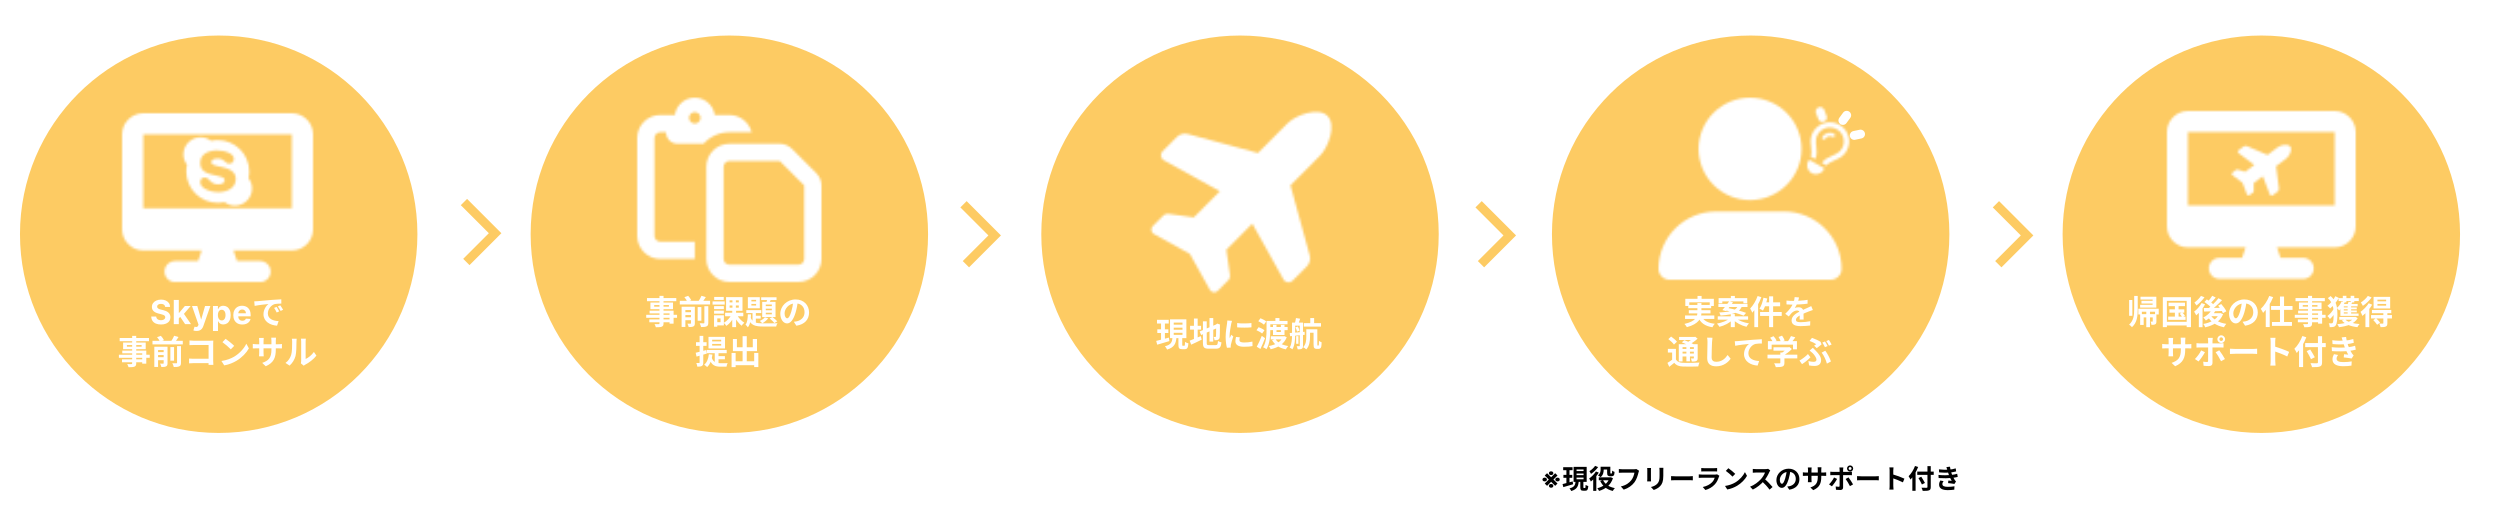 <svg width="1126" height="234" viewBox="0 0 1126 234" fill="none" xmlns="http://www.w3.org/2000/svg">
<rect width="1126" height="234" fill="white"/>
<circle cx="98.5" cy="105.5" r="89.5" fill="#FDCB63"/>
<path d="M74.397 138.228C74.355 137.799 74.172 137.465 73.849 137.227C73.526 136.989 73.087 136.87 72.533 136.87C72.157 136.87 71.839 136.923 71.579 137.03C71.32 137.133 71.121 137.277 70.983 137.461C70.848 137.646 70.781 137.855 70.781 138.09C70.773 138.285 70.814 138.456 70.903 138.601C70.995 138.747 71.121 138.873 71.281 138.979C71.441 139.082 71.626 139.173 71.835 139.251C72.045 139.326 72.269 139.39 72.506 139.443L73.487 139.677C73.962 139.784 74.399 139.926 74.797 140.103C75.195 140.281 75.539 140.499 75.83 140.759C76.121 141.018 76.347 141.323 76.507 141.675C76.67 142.026 76.754 142.429 76.757 142.884C76.754 143.551 76.583 144.13 76.246 144.62C75.912 145.107 75.429 145.485 74.797 145.755C74.168 146.021 73.41 146.154 72.522 146.154C71.642 146.154 70.875 146.02 70.221 145.75C69.571 145.48 69.064 145.08 68.698 144.551C68.336 144.018 68.146 143.36 68.128 142.575H70.36C70.385 142.941 70.489 143.246 70.674 143.491C70.862 143.733 71.113 143.915 71.425 144.04C71.741 144.161 72.098 144.221 72.496 144.221C72.886 144.221 73.225 144.164 73.513 144.05C73.804 143.937 74.03 143.779 74.19 143.576C74.349 143.374 74.429 143.141 74.429 142.879C74.429 142.634 74.356 142.428 74.211 142.261C74.069 142.094 73.859 141.952 73.582 141.835C73.309 141.717 72.973 141.611 72.576 141.515L71.388 141.217C70.468 140.993 69.742 140.643 69.209 140.167C68.677 139.691 68.412 139.05 68.415 138.244C68.412 137.584 68.588 137.007 68.943 136.513C69.302 136.02 69.793 135.634 70.418 135.357C71.043 135.08 71.754 134.942 72.549 134.942C73.359 134.942 74.065 135.08 74.669 135.357C75.276 135.634 75.749 136.02 76.086 136.513C76.423 137.007 76.597 137.578 76.608 138.228H74.397ZM80.322 143.646L80.327 140.924H80.658L83.278 137.818H85.883L82.362 141.93H81.824L80.322 143.646ZM78.266 146V135.091H80.535V146H78.266ZM83.379 146L80.972 142.436L82.485 140.833L86.038 146H83.379ZM88.529 149.068C88.242 149.068 87.972 149.045 87.719 148.999C87.471 148.956 87.265 148.901 87.102 148.834L87.613 147.14C87.879 147.222 88.119 147.266 88.332 147.273C88.549 147.28 88.735 147.23 88.891 147.124C89.051 147.017 89.181 146.836 89.28 146.581L89.413 146.234L86.478 137.818H88.865L90.559 143.827H90.644L92.354 137.818H94.756L91.576 146.884C91.423 147.325 91.216 147.708 90.953 148.035C90.694 148.365 90.365 148.619 89.967 148.797C89.57 148.978 89.09 149.068 88.529 149.068ZM95.917 149.068V137.818H98.154V139.192H98.256C98.355 138.972 98.499 138.749 98.687 138.521C98.879 138.29 99.127 138.099 99.433 137.946C99.742 137.79 100.125 137.712 100.583 137.712C101.18 137.712 101.73 137.868 102.235 138.18C102.739 138.489 103.142 138.956 103.444 139.581C103.746 140.203 103.897 140.982 103.897 141.92C103.897 142.832 103.749 143.603 103.455 144.232C103.163 144.857 102.766 145.331 102.261 145.654C101.761 145.973 101.2 146.133 100.578 146.133C100.138 146.133 99.763 146.06 99.454 145.915C99.149 145.769 98.898 145.586 98.703 145.366C98.508 145.142 98.359 144.917 98.256 144.69H98.186V149.068H95.917ZM98.138 141.909C98.138 142.396 98.206 142.82 98.341 143.182C98.476 143.544 98.671 143.827 98.927 144.029C99.183 144.228 99.493 144.327 99.859 144.327C100.228 144.327 100.541 144.226 100.797 144.024C101.052 143.818 101.246 143.534 101.377 143.172C101.512 142.806 101.58 142.385 101.58 141.909C101.58 141.437 101.514 141.021 101.382 140.663C101.251 140.304 101.058 140.023 100.802 139.821C100.546 139.619 100.232 139.517 99.859 139.517C99.49 139.517 99.177 139.615 98.921 139.81C98.669 140.006 98.476 140.283 98.341 140.641C98.206 141 98.138 141.423 98.138 141.909ZM109.138 146.16C108.297 146.16 107.572 145.989 106.965 145.648C106.361 145.304 105.896 144.817 105.569 144.189C105.243 143.557 105.079 142.809 105.079 141.946C105.079 141.105 105.243 140.366 105.569 139.73C105.896 139.095 106.356 138.599 106.949 138.244C107.545 137.889 108.245 137.712 109.048 137.712C109.587 137.712 110.09 137.799 110.555 137.973C111.024 138.143 111.432 138.401 111.78 138.745C112.132 139.089 112.405 139.523 112.6 140.045C112.796 140.563 112.893 141.17 112.893 141.866V142.49H105.985V141.083H110.757C110.757 140.757 110.686 140.467 110.544 140.215C110.402 139.963 110.205 139.766 109.953 139.624C109.705 139.478 109.415 139.406 109.085 139.406C108.74 139.406 108.435 139.485 108.169 139.645C107.906 139.801 107.7 140.013 107.551 140.279C107.402 140.542 107.325 140.835 107.322 141.158V142.495C107.322 142.9 107.396 143.25 107.545 143.544C107.698 143.839 107.913 144.066 108.19 144.226C108.467 144.386 108.795 144.466 109.175 144.466C109.428 144.466 109.658 144.43 109.868 144.359C110.077 144.288 110.257 144.182 110.406 144.04C110.555 143.898 110.669 143.724 110.747 143.518L112.846 143.656C112.739 144.161 112.521 144.601 112.19 144.977C111.864 145.35 111.441 145.641 110.923 145.851C110.408 146.057 109.813 146.16 109.138 146.16ZM114.504 135.725L114.699 137.78C116.424 137.405 119.499 137.075 120.894 136.925C119.889 137.69 118.674 139.4 118.674 141.545C118.674 144.8 121.644 146.495 124.779 146.69L125.484 144.635C122.949 144.515 120.639 143.615 120.639 141.155C120.639 139.37 122.004 137.42 123.804 136.94C124.614 136.76 125.904 136.745 126.714 136.745L126.699 134.81C125.634 134.855 123.999 134.96 122.439 135.08C119.694 135.32 117.219 135.53 115.974 135.65C115.689 135.68 115.089 135.71 114.504 135.725ZM124.569 138.215L123.459 138.68C123.924 139.34 124.239 139.94 124.629 140.75L125.754 140.255C125.469 139.655 124.929 138.74 124.569 138.215ZM126.234 137.525L125.154 138.02C125.634 138.68 125.979 139.25 126.384 140.06L127.509 139.52C127.194 138.935 126.624 138.05 126.234 137.525ZM59.525 151.265V163.64C59.525 163.895 59.435 163.985 59.15 164C58.895 164 58.01 164.015 57.29 163.985C57.515 164.345 57.8 164.975 57.89 165.395C59.165 165.395 59.975 165.365 60.56 165.14C61.13 164.885 61.355 164.525 61.355 163.64V151.265H59.525ZM53.9 152.24V153.665H67.1V152.24H53.9ZM57.155 155.405H63.785V156.125H57.155V155.405ZM55.445 154.265V157.265H65.63V154.265H55.445ZM55.07 157.925V159.155H64.055V163.79H65.885V157.925H55.07ZM53.555 159.785V161.15H67.445V159.785H53.555ZM54.95 161.855V163.16H65.03V161.855H54.95ZM68.675 153.485V155.12H82.325V153.485H68.675ZM70.445 158.6V159.92H74.345V158.6H70.445ZM70.445 160.895V162.23H74.345V160.895H70.445ZM76.73 156.305V162.455H78.395V156.305H76.73ZM73.715 156.155V163.55C73.715 163.73 73.655 163.79 73.46 163.79C73.28 163.805 72.665 163.805 72.11 163.775C72.335 164.195 72.59 164.855 72.68 165.305C73.61 165.305 74.3 165.29 74.795 165.02C75.305 164.765 75.455 164.345 75.455 163.58V156.155H73.715ZM79.745 155.9V163.355C79.745 163.565 79.67 163.625 79.43 163.625C79.175 163.64 78.395 163.64 77.63 163.595C77.885 164.06 78.17 164.825 78.26 165.305C79.37 165.32 80.18 165.26 80.75 164.99C81.35 164.72 81.515 164.255 81.515 163.385V155.9H79.745ZM70.745 151.85C71.27 152.45 71.825 153.305 72.035 153.845L73.85 153.2C73.595 152.63 72.995 151.835 72.455 151.25L70.745 151.85ZM78.44 151.22C78.11 152.03 77.495 153.125 76.985 153.83L78.605 154.385C79.13 153.725 79.79 152.765 80.405 151.805L78.44 151.22ZM69.5 156.155V165.26H71.195V157.655H74.225V156.155H69.5ZM85.34 153.35V155.45C85.76 155.42 86.57 155.39 87.2 155.39H93.95V162.8C93.95 163.355 93.935 163.895 93.92 164.345H96.095C96.065 163.88 96.02 163.1 96.02 162.575V154.805C96.02 154.355 96.05 153.77 96.065 153.41C95.81 153.425 95.195 153.455 94.76 153.455H87.2C86.675 153.455 85.91 153.41 85.34 153.35ZM85.16 161.495V163.655C85.655 163.595 86.495 163.565 87.08 163.565H95.135V161.585H87.02C86.345 161.585 85.67 161.54 85.16 161.495ZM101.615 152.6L100.19 154.115C101.285 154.865 103.175 156.5 103.955 157.34L105.485 155.78C104.6 154.865 102.65 153.305 101.615 152.6ZM99.725 162.59L101 164.57C103.1 164.21 105.035 163.385 106.565 162.47C108.98 161.015 110.975 158.945 112.1 156.905L110.945 154.805C109.985 156.83 108.035 159.11 105.47 160.64C104.015 161.495 102.08 162.26 99.725 162.59ZM124.22 157.385V153.455C124.22 152.855 124.28 152.375 124.31 152.075H122.165C122.225 152.36 122.255 152.855 122.255 153.455V157.445C122.255 161.135 120.995 162.44 118.085 163.445L119.69 164.96C123.32 163.355 124.22 161.09 124.22 157.385ZM118.79 152.195H116.66C116.72 152.66 116.75 153.125 116.75 153.545V158.915C116.75 159.59 116.705 160.205 116.675 160.49H118.775C118.745 160.205 118.7 159.59 118.7 158.915V153.56C118.7 152.96 118.76 152.48 118.79 152.195ZM113.855 154.895V156.935C114.2 156.92 114.725 156.89 115.475 156.89H125.33C126.11 156.89 126.65 156.89 126.98 156.935V154.94C126.56 155 126.11 155.045 125.315 155.045H115.475C114.74 155.045 114.125 154.94 113.855 154.895ZM135.53 163.67L136.79 164.705C136.94 164.6 137.12 164.435 137.435 164.27C139.13 163.415 141.275 161.795 142.52 160.175L141.38 158.51C140.36 159.965 138.89 161.15 137.66 161.675C137.66 160.76 137.66 155.045 137.66 153.845C137.66 153.17 137.765 152.57 137.765 152.54H135.545C135.545 152.57 135.65 153.155 135.65 153.83C135.65 155.045 135.65 161.78 135.65 162.575C135.65 162.98 135.605 163.385 135.53 163.67ZM128.585 163.46L130.415 164.675C131.705 163.535 132.635 162.05 133.1 160.37C133.49 158.855 133.535 155.69 133.535 153.905C133.535 153.29 133.64 152.615 133.64 152.555H131.435C131.525 152.93 131.585 153.32 131.585 153.935C131.585 155.735 131.57 158.585 131.135 159.86C130.73 161.15 129.92 162.53 128.585 163.46Z" fill="white"/>
<mask id="mask0_0_1" style="mask-type:alpha" maskUnits="userSpaceOnUse" x="55" y="51" width="86" height="77">
<g clip-path="url(#clip0_0_1)">
<mask id="mask1_0_1" style="mask-type:luminance" maskUnits="userSpaceOnUse" x="55" y="51" width="86" height="77">
<path d="M141 51H55V127.077H141V51Z" fill="white"/>
</mask>
<g mask="url(#mask1_0_1)">
<path d="M64.556 51C59.285 51 55 55.264 55 60.51V103.303C55 108.548 59.285 112.812 64.556 112.812H90.833L89.236 117.567H78.889C76.246 117.567 74.111 119.692 74.111 122.322C74.111 124.952 76.246 127.077 78.889 127.077H117.111C119.754 127.077 121.889 124.952 121.889 122.322C121.889 119.692 119.754 117.567 117.111 117.567H106.764L105.167 112.812H131.444C136.715 112.812 141 108.548 141 103.303V60.51C141 55.264 136.715 51 131.444 51H64.556ZM131.444 60.51V93.793H64.556V60.51H131.444Z" fill="black"/>
<path d="M111.92 80.238C112.12 79.275 112.245 78.251 112.245 77.226C112.245 69.419 105.905 63.105 98.082 63.105C97.054 63.105 96.033 63.222 95.06 63.428C93.749 62.417 92.121 61.819 90.348 61.819C86.085 61.819 82.621 65.272 82.621 69.522C82.621 71.29 83.222 72.913 84.229 74.213C84.029 75.176 83.905 76.201 83.905 77.226C83.905 85.032 90.245 91.346 98.068 91.346C99.096 91.346 100.117 91.229 101.089 91.023C102.4 92.027 104.028 92.626 105.794 92.626C110.058 92.626 113.521 89.173 113.521 84.922C113.528 83.161 112.928 81.538 111.92 80.238ZM98.496 86.532C93.97 86.532 90.183 84.523 90.183 82.061C90.183 80.96 90.803 79.956 92.218 79.956C94.37 79.956 94.57 83.045 98.296 83.045C100.068 83.045 101.213 82.26 101.213 81.236C101.213 79.949 100.11 79.75 98.316 79.31C94.004 78.251 90.189 77.797 90.189 73.312C90.189 69.24 94.232 67.734 97.716 67.734C101.517 67.734 105.36 69.24 105.36 71.544C105.36 72.707 104.573 73.732 103.269 73.732C101.317 73.732 101.255 71.427 98.095 71.427C96.322 71.427 95.198 71.909 95.198 72.975C95.198 74.337 96.633 74.475 99.965 75.245C102.821 75.885 106.222 77.088 106.222 80.582C106.222 84.647 102.283 86.532 98.496 86.532Z" fill="black"/>
</g>
</g>
</mask>
<g mask="url(#mask0_0_1)">
<rect x="27.436" y="41.077" width="179.718" height="170.897" fill="white"/>
</g>
<circle cx="328.5" cy="105.5" r="89.5" fill="#FDCB63"/>
<path d="M297.025 133.265V145.64C297.025 145.895 296.935 145.985 296.65 146C296.395 146 295.51 146.015 294.79 145.985C295.015 146.345 295.3 146.975 295.39 147.395C296.665 147.395 297.475 147.365 298.06 147.14C298.63 146.885 298.855 146.525 298.855 145.64V133.265H297.025ZM291.4 134.24V135.665H304.6V134.24H291.4ZM294.655 137.405H301.285V138.125H294.655V137.405ZM292.945 136.265V139.265H303.13V136.265H292.945ZM292.57 139.925V141.155H301.555V145.79H303.385V139.925H292.57ZM291.055 141.785V143.15H304.945V141.785H291.055ZM292.45 143.855V145.16H302.53V143.855H292.45ZM306.175 135.485V137.12H319.825V135.485H306.175ZM307.945 140.6V141.92H311.845V140.6H307.945ZM307.945 142.895V144.23H311.845V142.895H307.945ZM314.23 138.305V144.455H315.895V138.305H314.23ZM311.215 138.155V145.55C311.215 145.73 311.155 145.79 310.96 145.79C310.78 145.805 310.165 145.805 309.61 145.775C309.835 146.195 310.09 146.855 310.18 147.305C311.11 147.305 311.8 147.29 312.295 147.02C312.805 146.765 312.955 146.345 312.955 145.58V138.155H311.215ZM317.245 137.9V145.355C317.245 145.565 317.17 145.625 316.93 145.625C316.675 145.64 315.895 145.64 315.13 145.595C315.385 146.06 315.67 146.825 315.76 147.305C316.87 147.32 317.68 147.26 318.25 146.99C318.85 146.72 319.015 146.255 319.015 145.385V137.9H317.245ZM308.245 133.85C308.77 134.45 309.325 135.305 309.535 135.845L311.35 135.2C311.095 134.63 310.495 133.835 309.955 133.25L308.245 133.85ZM315.94 133.22C315.61 134.03 314.995 135.125 314.485 135.83L316.105 136.385C316.63 135.725 317.29 134.765 317.905 133.805L315.94 133.22ZM307 138.155V147.26H308.695V139.655H311.725V138.155H307ZM326.59 140.855V142.445H334.78V140.855H326.59ZM331.9 141.8L330.625 142.265C331.405 143.945 332.74 145.715 334.015 146.72C334.285 146.285 334.855 145.67 335.245 145.355C333.985 144.59 332.62 143.135 331.9 141.8ZM328.615 137.585H332.755V138.56H328.615V137.585ZM328.615 135.26H332.755V136.205H328.615V135.26ZM327.025 133.835V139.97H334.42V133.835H327.025ZM329.485 141.68C328.78 143.15 327.385 144.635 325.96 145.4C326.335 145.715 326.89 146.36 327.16 146.78C328.66 145.805 330.04 144.005 330.835 142.145L329.485 141.68ZM329.89 134.54V139.295H329.8V147.335H331.54V139.295H331.435V134.54H329.89ZM321.625 137.87V139.22H326.02V137.87H321.625ZM321.67 133.73V135.095H325.975V133.73H321.67ZM321.625 139.91V141.275H326.02V139.91H321.625ZM320.935 135.755V137.18H326.41V135.755H320.935ZM322.405 141.995V143.42H324.535V145.13H322.405V146.555H326.035V141.995H322.405ZM321.595 141.995V147.155H323.065V141.995H321.595ZM338.425 136.895H340.555V137.615H338.425V136.895ZM338.425 135.05H340.555V135.755H338.425V135.05ZM336.835 133.85V138.83H342.22V133.85H336.835ZM336.13 139.685V141.005H342.895V139.685H336.13ZM342.835 133.895V135.155H349.75V133.895H342.835ZM338.935 140.105V145.265L340.435 146.135V140.105H338.935ZM339.715 142.22V143.51H342.625V142.22H339.715ZM345.73 134.195C345.58 134.9 345.295 135.875 345.025 136.55L346.3 136.88C346.615 136.295 347.005 135.395 347.365 134.555L345.73 134.195ZM344.905 139.025H347.635V139.73H344.905V139.025ZM344.905 140.87H347.635V141.59H344.905V140.87ZM344.905 137.165H347.635V137.87H344.905V137.165ZM343.3 135.95V142.82H349.3V135.95H343.3ZM344.515 142.925C344.005 143.54 343.105 144.155 342.205 144.545C342.535 144.785 343.105 145.31 343.36 145.595C344.29 145.085 345.355 144.23 346 143.375L344.515 142.925ZM336.82 141.59C336.775 143.405 336.625 145.175 335.77 146.225C336.13 146.495 336.61 147.065 336.82 147.44C337.96 146.09 338.185 143.885 338.26 141.59H336.82ZM338.02 142.85L336.955 143.165C338.02 146.555 340.075 147.065 343.795 147.065H349.585C349.675 146.615 349.93 145.925 350.17 145.58C348.94 145.64 344.8 145.64 343.795 145.64C340.735 145.625 338.86 145.37 338.02 142.85ZM346.645 143.465C347.395 144.02 348.325 144.89 348.79 145.49L350.08 144.725C349.615 144.155 348.685 143.345 347.875 142.82L346.645 143.465ZM359.365 135.725L357.31 135.665C357.16 137.24 356.83 138.965 356.395 140.375C355.765 142.4 355.195 143.36 354.55 143.36C353.98 143.36 353.38 142.625 353.38 141.11C353.38 139.22 355.12 136.625 358.3 136.625C360.895 136.625 362.365 138.305 362.365 140.66C362.365 142.865 360.865 144.23 358.96 144.695C358.555 144.785 358.135 144.86 357.55 144.935L358.69 146.705C362.47 146.12 364.405 143.885 364.405 140.735C364.405 137.45 362.05 134.87 358.345 134.87C354.46 134.87 351.445 137.84 351.445 141.29C351.445 143.825 352.825 145.67 354.505 145.67C356.14 145.67 357.43 143.81 358.33 140.78C358.855 139.01 359.155 137.255 359.365 135.725ZM320.755 154.91H324.82V155.645H320.755V154.91ZM320.755 153.005H324.82V153.755H320.755V153.005ZM319.105 151.73V156.935H326.545V151.73H319.105ZM318.37 157.625V159.08H327.31V157.625H318.37ZM321.925 158.42V163.79L323.62 164.525V158.42H321.925ZM320.545 161.075L319.465 161.435C320.425 164.615 322.165 165.155 324.595 165.155H327.22C327.28 164.69 327.49 163.94 327.715 163.565C327.055 163.595 325.18 163.595 324.67 163.595C322.825 163.595 321.295 163.31 320.545 161.075ZM323.155 160.4V161.81H326.5V160.4H323.155ZM319.27 159.53C319.045 161.585 318.415 163.25 317.17 164.255C317.545 164.495 318.22 165.035 318.49 165.32C319.81 164.105 320.575 162.17 320.89 159.725L319.27 159.53ZM313.33 158.87L313.72 160.61C315.07 160.235 316.765 159.74 318.34 159.26L318.1 157.64C316.375 158.12 314.56 158.615 313.33 158.87ZM313.48 154.115V155.765H318.25V154.115H313.48ZM315.1 151.28V163.235C315.1 163.445 315.04 163.505 314.86 163.505C314.68 163.505 314.155 163.505 313.615 163.49C313.825 163.97 314.035 164.705 314.08 165.155C315.04 165.155 315.7 165.095 316.15 164.81C316.615 164.54 316.75 164.075 316.75 163.25V151.28H315.1ZM330.385 162.71V164.48H340.645V162.71H330.385ZM334.465 151.415V163.79H336.34V151.415H334.465ZM329.5 158.96V165.35H331.33V158.96H329.5ZM339.685 158.96V165.335H341.56V158.96H339.685ZM330.1 152.675V158.15H340.96V152.675H339.055V156.41H331.9V152.675H330.1Z" fill="white"/>
<circle cx="558.5" cy="105.5" r="89.5" fill="#FDCB63"/>
<path d="M521.115 144.045V145.71H526.395V144.045H521.115ZM521.25 148.335V149.985H526.23V148.335H521.25ZM520.755 153.54L521.205 155.25C522.765 154.785 524.805 154.2 526.695 153.63L526.455 152.055C524.385 152.625 522.21 153.21 520.755 153.54ZM528.645 147.585H532.59V148.515H528.645V147.585ZM528.645 149.895H532.59V150.81H528.645V149.895ZM528.645 145.305H532.59V146.22H528.645V145.305ZM526.98 143.835V152.295H534.345V143.835H526.98ZM530.76 151.635V155.25C530.76 156.765 531.06 157.275 532.455 157.275C532.71 157.275 533.325 157.275 533.595 157.275C534.69 157.275 535.11 156.705 535.26 154.65C534.81 154.545 534.09 154.26 533.745 153.99C533.715 155.49 533.655 155.73 533.4 155.73C533.265 155.73 532.875 155.73 532.77 155.73C532.53 155.73 532.485 155.685 532.485 155.235V151.635H530.76ZM528.105 152.07C527.91 153.975 527.52 155.25 524.67 155.97C525.03 156.315 525.48 157.005 525.66 157.455C528.99 156.45 529.635 154.635 529.86 152.07H528.105ZM522.93 144.705V153.78L524.67 153.525V144.705H522.93ZM544.755 143.265V153.855H546.45V143.265H544.755ZM540.315 149.295L540.99 150.885L548.745 147.525L548.085 145.995L540.315 149.295ZM541.8 144.72V154.425C541.8 156.51 542.37 157.05 544.425 157.05C544.89 157.05 547.14 157.05 547.635 157.05C549.39 157.05 549.93 156.345 550.155 154.215C549.675 154.125 548.97 153.84 548.58 153.57C548.46 155.115 548.31 155.445 547.485 155.445C547.02 155.445 545.025 155.445 544.575 155.445C543.645 155.445 543.51 155.325 543.51 154.44V144.72H541.8ZM547.74 146.19C547.74 149.505 547.74 151.14 547.68 151.44C547.635 151.71 547.545 151.755 547.365 151.755C547.23 151.755 546.885 151.755 546.63 151.74C546.825 152.115 546.96 152.79 547.02 153.24C547.5 153.24 548.145 153.24 548.58 153.03C549.045 152.835 549.3 152.475 549.36 151.785C549.42 151.17 549.45 149.355 549.45 146.49L549.525 146.19L548.265 145.74L547.95 145.965L547.635 146.19H547.74ZM536.01 146.745V148.44H540.96V146.745H536.01ZM537.75 143.475V153.42H539.43V143.475H537.75ZM535.8 153.435L536.52 155.235C537.915 154.605 539.64 153.795 541.23 152.985L540.825 151.395C538.995 152.175 537.045 152.985 535.8 153.435ZM557.205 145.515L557.22 147.435C559.095 147.615 561.825 147.615 563.655 147.435V145.5C562.05 145.695 559.05 145.77 557.205 145.515ZM558.405 151.92L556.695 151.77C556.515 152.535 556.425 153.12 556.425 153.72C556.425 155.25 557.67 156.18 560.25 156.18C561.945 156.18 563.16 156.075 564.135 155.88L564.09 153.855C562.785 154.14 561.675 154.26 560.34 154.26C558.81 154.26 558.225 153.855 558.225 153.18C558.225 152.79 558.285 152.43 558.405 151.92ZM554.895 144.51L552.795 144.345C552.78 144.825 552.705 145.395 552.645 145.8C552.48 146.97 552.03 149.49 552.03 151.755C552.03 153.795 552.315 155.625 552.615 156.645L554.34 156.54C554.325 156.33 554.325 156.075 554.31 155.91C554.31 155.76 554.355 155.43 554.4 155.205C554.55 154.41 555.045 152.79 555.48 151.53L554.55 150.795C554.325 151.305 554.085 151.815 553.86 152.325C553.815 152.025 553.8 151.65 553.8 151.35C553.8 149.85 554.325 146.85 554.535 145.86C554.595 145.59 554.79 144.825 554.895 144.51ZM571.26 144.555V146.055H579.9V144.555H571.26ZM571.785 147.27V148.68H579.96V147.27H571.785ZM572.355 151.455V152.865H578.4V151.455H572.355ZM570.45 144.555V148.635C570.45 150.93 570.33 154.185 568.905 156.42C569.34 156.57 570.09 156.99 570.42 157.275C571.905 154.875 572.145 151.155 572.145 148.635V144.555H570.45ZM574.44 143.25V145.545H576.27V143.25H574.44ZM573.36 146.325V150.885H578.55V146.325H576.9V149.52H574.935V146.325H573.36ZM577.83 151.455V151.695C576.945 153.99 574.425 155.34 571.455 155.85C571.755 156.21 572.145 156.885 572.31 157.305C575.625 156.555 578.37 154.995 579.555 151.875L578.46 151.395L578.16 151.455H577.83ZM574.485 152.73L572.94 153.195C574.17 155.385 576.24 156.765 579.15 157.35C579.375 156.9 579.855 156.21 580.23 155.85C577.53 155.445 575.46 154.365 574.485 152.73ZM566.73 144.675C567.615 145.065 568.74 145.74 569.265 146.25L570.315 144.765C569.745 144.285 568.59 143.685 567.72 143.34L566.73 144.675ZM565.905 148.725C566.805 149.1 567.93 149.745 568.455 150.225L569.505 148.74C568.92 148.26 567.78 147.675 566.895 147.36L565.905 148.725ZM566.04 156.165L567.69 157.185C568.41 155.685 569.16 153.93 569.775 152.295L568.305 151.26C567.6 153.06 566.7 154.98 566.04 156.165ZM590.145 143.265V146.28H591.885V143.265H590.145ZM587.235 145.53V147.105H594.975V145.53H587.235ZM589.26 148.29V149.85H592.56V148.29H589.26ZM588.36 148.29V151.665C588.36 153.165 588.24 155.04 586.935 156.375C587.325 156.555 588.045 157.08 588.345 157.365C589.8 155.895 590.04 153.495 590.04 151.695V148.29H588.36ZM583.785 151.395V154.845H584.82V151.395H583.785ZM582.63 145.29V146.685H585.795V145.29H582.63ZM585.42 145.29V155.715C585.42 155.88 585.375 155.94 585.195 155.94C585.045 155.955 584.535 155.955 584.04 155.94C584.22 156.3 584.43 156.945 584.475 157.35C585.33 157.35 585.915 157.32 586.335 157.08C586.755 156.825 586.875 156.42 586.875 155.73V145.29H585.42ZM581.925 145.29V150.78C581.925 152.625 581.85 154.95 580.86 156.555C581.205 156.705 581.835 157.095 582.09 157.335C583.17 155.61 583.335 152.82 583.335 150.78V145.29H581.925ZM580.89 150L581.07 151.44C582.84 151.26 585.3 151.02 587.64 150.795L587.595 149.43C585.165 149.655 582.6 149.88 580.89 150ZM583.47 147.45C583.8 148.05 584.07 148.86 584.16 149.385L585.285 148.92C585.195 148.395 584.88 147.6 584.52 147.03L583.47 147.45ZM583.695 143.25C583.62 143.955 583.41 144.93 583.2 145.605L584.79 145.89C585.015 145.32 585.315 144.435 585.6 143.55L583.695 143.25ZM591.63 148.29V155.04C591.63 156.15 591.735 156.495 591.99 156.765C592.245 157.035 592.65 157.14 593.01 157.14C593.205 157.14 593.535 157.14 593.775 157.14C594.075 157.14 594.405 157.08 594.615 156.915C594.855 156.75 595.005 156.51 595.095 156.135C595.185 155.79 595.245 154.89 595.26 154.17C594.87 154.035 594.36 153.765 594.06 153.51C594.06 154.26 594.045 154.845 594.015 155.13C593.985 155.385 593.97 155.52 593.925 155.565C593.88 155.625 593.805 155.64 593.73 155.64C593.67 155.64 593.565 155.64 593.52 155.64C593.445 155.64 593.4 155.61 593.37 155.565C593.34 155.505 593.325 155.325 593.325 154.995V148.29H591.63Z" fill="white"/>
<circle cx="788.5" cy="105.5" r="89.5" fill="#FDCB63"/>
<path d="M764.555 133.28V135.68H766.4V133.28H764.555ZM759.065 134.585V137.81H760.85V136.16H770.06V137.81H771.92V134.585H759.065ZM760.4 137.345V138.8H770.705V137.345H760.4ZM758.945 142.1V143.66H772.13V142.1H758.945ZM760.64 139.7V141.155H770.405V139.7H760.64ZM766.385 142.415L764.765 142.745C765.92 145.415 767.84 146.84 771.275 147.395C771.5 146.915 771.965 146.195 772.34 145.82C769.22 145.49 767.27 144.395 766.385 142.415ZM764.51 136.49V140.645C764.51 142.655 763.85 144.71 758.66 145.895C759.05 146.27 759.575 146.96 759.77 147.35C765.23 145.88 766.325 143.3 766.325 140.66V136.49H764.51ZM779.585 133.28V135.275H781.385V133.28H779.585ZM779.54 141.455V147.335H781.355V141.455H779.54ZM774.065 134.27V136.58H775.73V135.755H785.225V136.58H786.965V134.27H774.065ZM773.96 136.865V138.275H787.07V136.865H773.96ZM773.675 142.49V143.975H787.34V142.49H773.675ZM778.865 135.665C777.965 136.955 776.69 138.62 775.745 139.67L777.455 140.135C778.325 139.1 779.57 137.51 780.545 136.16L778.865 135.665ZM776.96 139.745C779.735 140.315 783.485 141.38 785.36 142.175L786.425 140.915C784.37 140.12 780.59 139.145 777.95 138.68L776.96 139.745ZM779.09 143.345C777.905 144.455 775.55 145.355 773.315 145.745C773.675 146.09 774.185 146.78 774.425 147.2C776.72 146.645 779.045 145.445 780.425 143.93L779.09 143.345ZM781.79 143.3L780.5 143.87C781.925 145.415 784.31 146.63 786.605 147.185C786.845 146.735 787.355 146.045 787.745 145.67C785.465 145.295 783.05 144.395 781.79 143.3ZM782.765 137.705C782.03 139.52 780.56 140.42 774.335 140.735C774.575 141.095 774.86 141.71 774.92 142.13C781.64 141.665 783.695 140.42 784.655 137.705H782.765ZM796.805 133.46V147.335H798.62V133.46H796.805ZM794.255 134.09C793.91 135.935 793.28 137.84 792.47 139.025C792.905 139.22 793.685 139.625 794.045 139.895C794.84 138.575 795.56 136.475 795.98 134.45L794.255 134.09ZM794.825 136.175L794.39 137.93H801.77V136.175H794.825ZM792.74 140.525V142.295H802.49V140.525H792.74ZM791.63 133.325C790.88 135.47 789.605 137.6 788.27 138.965C788.57 139.4 789.065 140.39 789.23 140.825C790.835 139.1 792.365 136.4 793.325 133.85L791.63 133.325ZM790.145 137.465V147.335H791.855V135.77V135.755L790.145 137.465ZM810.29 133.97L808.31 133.805C808.265 134.57 808.07 135.485 807.77 136.295C807.14 137.945 805.985 139.565 804.065 141.335L805.67 142.535C806.18 141.875 806.6 141.335 807.05 140.885C807.62 140.345 808.565 139.85 809.39 139.85C810.02 139.85 810.62 140.165 810.62 141.125C810.635 141.935 810.605 143.21 810.545 143.915H812.345C812.33 142.97 812.285 141.335 812.285 140.525C812.285 139.13 811.34 138.395 810.095 138.395C809.585 138.395 808.79 138.5 808.385 138.68C808.805 138.08 809.24 137.225 809.555 136.49C809.975 135.41 810.17 134.525 810.29 133.97ZM804.635 135.365V137.105C805.46 137.18 806.555 137.21 807.17 137.21C809 137.21 812.015 137.075 814.13 136.775L814.145 135.035C811.97 135.425 809.255 135.53 807.275 135.53C806.51 135.53 805.4 135.47 804.635 135.365ZM816.515 139.625L815.78 137.87C815.21 138.155 814.685 138.395 814.1 138.65C813.2 139.07 812.255 139.43 810.875 140.15C809.075 141.05 806.93 142.28 806.93 144.365C806.93 146.3 808.685 146.885 811.025 146.885C812.45 146.885 814.28 146.75 815.285 146.615L815.345 144.68C814.025 144.95 812.345 145.115 811.07 145.115C809.615 145.115 808.895 144.89 808.895 144.065C808.895 143.24 809.63 142.595 810.995 141.89C812.405 141.17 813.755 140.63 814.73 140.255C815.24 140.06 816.05 139.76 816.515 139.625ZM754.837 157.115H751.207V158.78H753.127V162.635H754.837V157.115ZM754.837 161.93H753.277C752.557 162.485 751.717 163.025 751.012 163.43L751.837 165.215C752.692 164.585 753.397 164 754.087 163.415C754.987 164.57 756.187 165.005 757.987 165.08C759.832 165.17 763.027 165.14 764.887 165.05C764.977 164.525 765.247 163.7 765.442 163.295C763.372 163.46 759.802 163.505 758.017 163.415C756.472 163.355 755.437 162.935 754.837 161.93ZM751.417 152.735C752.347 153.425 753.472 154.475 753.952 155.195L755.302 153.905C754.762 153.185 753.592 152.21 752.662 151.58L751.417 152.735ZM757.492 154.175C758.872 154.715 760.732 155.57 761.647 156.14L762.877 155.075C761.857 154.49 759.967 153.68 758.632 153.215L757.492 154.175ZM756.127 155.03V162.8H757.822V156.335H763.762V155.03H756.127ZM762.922 155.03V161.225C762.922 161.39 762.877 161.45 762.697 161.45C762.547 161.45 762.022 161.45 761.542 161.435C761.737 161.825 761.932 162.41 761.992 162.845C762.892 162.845 763.552 162.845 764.017 162.59C764.512 162.35 764.632 161.975 764.632 161.24V155.03H762.922ZM756.262 151.76V153.125H763.417V151.76H756.262ZM757.072 157.145V158.39H763.507V157.145H757.072ZM757.072 159.245V160.55H763.507V159.245H757.072ZM759.547 155.645V162.74H761.152V155.645H759.547ZM762.772 151.76V152.075C762.202 152.765 760.897 153.71 759.772 154.25C760.027 154.49 760.462 154.955 760.672 155.255C762.052 154.595 763.537 153.53 764.602 152.54L763.537 151.67L763.177 151.76H762.772ZM771.292 152.105L768.877 152.09C768.997 152.675 769.057 153.395 769.057 154.115C769.057 155.405 768.922 159.335 768.922 161.345C768.922 163.91 770.497 164.99 772.957 164.99C776.377 164.99 778.507 162.995 779.482 161.555L778.117 159.89C777.022 161.525 775.462 162.95 772.987 162.95C771.817 162.95 770.917 162.455 770.917 160.94C770.917 159.08 771.022 155.735 771.097 154.115C771.127 153.515 771.202 152.735 771.292 152.105ZM781.338 153.695L781.533 155.75C783.273 155.36 786.333 155.045 787.743 154.895C786.723 155.66 785.508 157.355 785.508 159.515C785.508 162.77 788.478 164.465 791.628 164.66L792.318 162.605C789.783 162.47 787.473 161.585 787.473 159.11C787.473 157.34 788.838 155.39 790.638 154.91C791.448 154.73 792.738 154.715 793.548 154.715L793.533 152.78C792.468 152.825 790.833 152.915 789.288 153.05C786.528 153.29 784.068 153.5 782.808 153.62C782.523 153.65 781.923 153.68 781.338 153.695ZM798.768 156.395V157.94H805.683V156.395H798.768ZM796.083 159.755V161.42H809.508V159.755H796.083ZM801.858 158.795V163.37C801.858 163.58 801.768 163.655 801.468 163.655C801.168 163.655 800.043 163.655 799.083 163.625C799.368 164.09 799.698 164.855 799.818 165.365C801.093 165.365 802.053 165.335 802.758 165.095C803.478 164.825 803.703 164.36 803.703 163.43V158.795H801.858ZM805.098 156.395V156.725C804.543 157.46 803.268 158.525 802.113 159.125C802.383 159.365 802.863 159.86 803.073 160.16C804.543 159.455 806.028 158.285 807.063 157.175L805.923 156.305L805.548 156.395H805.098ZM796.263 153.65V157.325H797.958V155.24H807.558V157.325H809.343V153.65H796.263ZM806.658 151.37C806.298 152.21 805.623 153.335 805.053 154.07L806.523 154.61C807.138 153.95 807.918 152.93 808.608 151.94L806.658 151.37ZM797.268 152.105C797.778 152.735 798.333 153.59 798.543 154.145L800.178 153.395C799.938 152.81 799.338 152 798.798 151.415L797.268 152.105ZM801.048 151.775C801.498 152.465 801.963 153.41 802.113 154.01L803.823 153.35C803.628 152.75 803.118 151.835 802.638 151.175L801.048 151.775ZM817.068 155.705L818.283 156.8C818.883 156.38 820.053 155.45 820.443 155.12L819.993 153.95C818.973 153.305 817.368 152.615 816.123 152.165L815.013 153.545C816.153 153.95 817.368 154.565 818.013 155.015C817.803 155.18 817.428 155.45 817.068 155.705ZM814.518 162.62L814.803 164.585C815.538 164.735 816.393 164.825 817.233 164.825C818.778 164.825 820.218 164.225 820.218 162.215C820.218 160.82 819.333 159.485 817.713 157.865C817.338 157.475 816.948 157.1 816.498 156.65L815.043 157.88C815.523 158.24 816.048 158.705 816.423 159.065C817.083 159.725 818.133 161.09 818.133 162.005C818.133 162.695 817.593 162.965 816.828 162.965C816.108 162.965 815.343 162.845 814.518 162.62ZM822.828 163.775L824.658 162.8C824.193 161.39 823.023 159.11 822.093 157.955L820.473 158.825C821.478 160.085 822.468 162.275 822.828 163.775ZM815.433 160.925L814.293 159.455C813.408 160.43 811.773 161.69 810.483 162.395L811.623 164.015C813.213 163.025 814.593 161.81 815.433 160.925ZM821.973 153.8L820.788 154.295C821.193 154.88 821.658 155.765 821.958 156.38L823.158 155.87C822.888 155.315 822.348 154.355 821.973 153.8ZM823.743 153.125L822.558 153.62C822.978 154.175 823.458 155.06 823.773 155.69L824.958 155.165C824.703 154.64 824.148 153.695 823.743 153.125Z" fill="white"/>
<circle cx="1018.5" cy="105.5" r="89.5" fill="#FDCB63"/>
<path d="M958.96 135.125V142.25H960.415V135.125H958.96ZM966.685 140.375V147.365H968.35V140.375H966.685ZM961.24 133.295V139.31C961.24 141.905 961 144.395 958.945 146.21C959.335 146.45 959.965 147.005 960.25 147.35C962.56 145.28 962.83 142.31 962.83 139.31V133.295H961.24ZM963.925 141.485V146.36H965.515V142.955H970.375V141.485H963.925ZM964.075 133.64V134.9H969.535V137.27H963.91V138.53H971.215V133.64H964.075ZM964.51 135.485V136.7H970.555V135.485H964.51ZM969.595 141.485V144.695C969.595 144.815 969.55 144.86 969.43 144.86C969.31 144.86 968.965 144.86 968.62 144.845C968.8 145.265 968.98 145.865 969.025 146.315C969.745 146.315 970.3 146.3 970.72 146.06C971.17 145.82 971.245 145.415 971.245 144.725V141.485H969.595ZM963.1 139.055V141.635H964.69V140.42H970.63V141.635H972.295V139.055H963.1ZM976.72 136.31V137.885H984.115V136.31H976.72ZM977.11 139.31V140.825H983.8V139.31H977.11ZM976.555 142.61V144.08H984.37V142.61H976.555ZM979.57 136.805V143.39H981.235V136.805H979.57ZM981.715 141.305C982.15 141.77 982.66 142.43 982.9 142.85L984.1 142.175C983.845 141.77 983.305 141.14 982.855 140.705L981.715 141.305ZM974.14 133.85V147.335H975.97V135.5H984.88V147.335H986.815V133.85H974.14ZM975.13 144.935V146.585H985.765V144.935H975.13ZM996.205 139.49C995.41 140.945 993.925 142.235 992.365 143.015C992.725 143.33 993.295 144.02 993.535 144.365C995.185 143.375 996.835 141.785 997.825 140L996.205 139.49ZM996.4 133.205C995.905 134.06 995.005 135.2 994.3 135.92L995.53 136.625C996.25 135.965 997.165 134.96 997.96 134.015L996.4 133.205ZM999.205 134.315C997.96 135.935 995.89 137.975 994.225 139.25L995.41 140.03C997.09 138.815 999.205 136.895 1000.81 135.2L999.205 134.315ZM992.875 136.01C994 136.745 995.35 137.855 995.965 138.62L997.105 137.33C996.46 136.55 995.05 135.53 993.955 134.84L992.875 136.01ZM999.04 137.675C999.925 138.71 1000.86 140.15 1001.22 141.065L1002.73 140.21C1002.33 139.265 1001.32 137.9 1000.44 136.925L999.04 137.675ZM992.575 138.74L992.71 140.33C994.96 140.27 998.185 140.165 1001.23 140.06L1001.29 138.62C998.125 138.68 994.75 138.725 992.575 138.74ZM995.695 141.965L994.24 142.43C995.74 145.055 998.215 146.705 1001.67 147.395C1001.89 146.93 1002.36 146.24 1002.73 145.865C999.445 145.355 996.91 143.99 995.695 141.965ZM996.07 141.065L994.87 142.415H1000.11V141.065H996.07ZM999.52 141.065V141.32C998.53 143.81 995.665 145.34 992.365 145.91C992.68 146.27 993.07 146.975 993.22 147.425C996.865 146.6 999.94 144.875 1001.28 141.5L1000.15 141.005L999.865 141.065H999.52ZM991.585 136.49C990.805 137.975 989.5 139.43 988.225 140.36C988.525 140.75 989.005 141.65 989.17 142.04C990.64 140.825 992.2 138.905 993.175 137.075L991.585 136.49ZM991.315 133.265C990.7 134.255 989.44 135.515 988.36 136.265C988.645 136.595 989.08 137.225 989.305 137.585C990.565 136.655 991.975 135.2 992.905 133.895L991.315 133.265ZM990.355 139.73V147.38H992.035V138.275L991.885 138.2L990.355 139.73ZM1011.87 135.725L1009.81 135.665C1009.66 137.24 1009.33 138.965 1008.9 140.375C1008.27 142.4 1007.7 143.36 1007.05 143.36C1006.48 143.36 1005.88 142.625 1005.88 141.11C1005.88 139.22 1007.62 136.625 1010.8 136.625C1013.4 136.625 1014.87 138.305 1014.87 140.66C1014.87 142.865 1013.37 144.23 1011.46 144.695C1011.06 144.785 1010.64 144.86 1010.05 144.935L1011.19 146.705C1014.97 146.12 1016.91 143.885 1016.91 140.735C1016.91 137.45 1014.55 134.87 1010.85 134.87C1006.96 134.87 1003.95 137.84 1003.95 141.29C1003.95 143.825 1005.33 145.67 1007.01 145.67C1008.64 145.67 1009.93 143.81 1010.83 140.78C1011.36 139.01 1011.66 137.255 1011.87 135.725ZM1026.9 133.55V146.18H1028.74V133.55H1026.9ZM1022.89 137.81V139.55H1032.55V137.81H1022.89ZM1023.3 145.04V146.78H1032.3V145.04H1023.3ZM1020.49 137.675V147.32H1022.28V135.935L1022.25 135.905L1020.49 137.675ZM1022.08 133.28C1021.23 135.5 1019.77 137.705 1018.26 139.1C1018.59 139.535 1019.11 140.51 1019.29 140.93C1021.05 139.22 1022.76 136.475 1023.82 133.835L1022.08 133.28ZM1039.53 133.265V145.64C1039.53 145.895 1039.44 145.985 1039.15 146C1038.9 146 1038.01 146.015 1037.29 145.985C1037.52 146.345 1037.8 146.975 1037.89 147.395C1039.17 147.395 1039.98 147.365 1040.56 147.14C1041.13 146.885 1041.36 146.525 1041.36 145.64V133.265H1039.53ZM1033.9 134.24V135.665H1047.1V134.24H1033.9ZM1037.16 137.405H1043.79V138.125H1037.16V137.405ZM1035.45 136.265V139.265H1045.63V136.265H1035.45ZM1035.07 139.925V141.155H1044.06V145.79H1045.89V139.925H1035.07ZM1033.56 141.785V143.15H1047.45V141.785H1033.56ZM1034.95 143.855V145.16H1045.03V143.855H1034.95ZM1048.47 134.27C1050.72 136.355 1051.08 138.62 1051.08 141.425C1051.08 143.285 1050.97 144.98 1050.66 145.385C1050.55 145.535 1050.42 145.61 1050.2 145.64C1049.94 145.67 1049.49 145.67 1048.86 145.625C1049.16 146.12 1049.29 146.765 1049.29 147.335C1049.91 147.365 1050.51 147.35 1051.05 147.215C1051.41 147.14 1051.74 146.93 1051.96 146.63C1052.64 145.7 1052.77 143.57 1052.77 141.455C1052.77 138.485 1052.43 135.785 1049.73 133.34L1048.47 134.27ZM1051.21 138.86C1050.6 140.135 1049.35 141.605 1048.26 142.34C1048.65 142.67 1049.14 143.255 1049.41 143.675C1050.54 142.715 1051.83 141.02 1052.5 139.625L1051.21 138.86ZM1051.83 133.415C1051.05 134.975 1049.68 136.685 1048.27 137.735C1048.66 138.02 1049.23 138.545 1049.49 138.905C1050.96 137.735 1052.41 135.98 1053.4 134.18L1051.83 133.415ZM1053.3 134.27V135.605H1062.39V134.27H1053.3ZM1054.11 141.2V142.265H1062.31V141.2H1054.11ZM1053.61 142.745V144.02H1060.75V142.745H1053.61ZM1054.71 138.455V139.295H1061.49V138.455H1054.71ZM1054.71 139.82V140.66H1061.5V139.82H1054.71ZM1055.2 133.22V136.205H1056.82V133.22H1055.2ZM1057.38 137.465V141.77H1058.95V137.465H1057.38ZM1058.73 133.22V136.205H1060.36V133.22H1058.73ZM1054.65 135.77C1054.2 136.895 1053.4 137.99 1052.5 138.695C1052.82 138.965 1053.33 139.55 1053.54 139.835C1054.53 138.95 1055.49 137.57 1056.06 136.16L1054.65 135.77ZM1054.11 137.9V141.98H1055.65V137.165L1054.11 137.9ZM1054.83 136.895L1054.29 137.975H1061.89V136.895H1054.83ZM1057.77 135.905C1057.68 136.31 1057.45 136.895 1057.27 137.33L1058.62 137.615C1058.86 137.255 1059.16 136.76 1059.48 136.19L1057.77 135.905ZM1060.33 142.745V142.97C1059.19 144.905 1056.19 145.73 1052.73 146C1052.98 146.33 1053.34 147.005 1053.48 147.38C1057.12 146.945 1060.42 145.865 1061.91 143.285L1060.95 142.715L1060.66 142.745H1060.33ZM1056.21 143.84L1054.77 144.35C1056.24 146.075 1058.73 147.02 1061.77 147.365C1061.98 146.945 1062.4 146.285 1062.75 145.955C1059.88 145.745 1057.38 145.085 1056.21 143.84ZM1070.8 136.895H1074.72V137.66H1070.8V136.895ZM1070.8 134.96H1074.72V135.71H1070.8V134.96ZM1069.06 133.7V138.92H1076.53V133.7H1069.06ZM1068.31 139.58V141.05H1077.03V139.58H1068.31ZM1067.92 141.905V143.435H1077.33V141.905H1067.92ZM1073.46 140.87V145.52C1073.46 145.7 1073.4 145.745 1073.17 145.76C1072.98 145.775 1072.27 145.775 1071.64 145.745C1071.87 146.195 1072.12 146.855 1072.2 147.35C1073.23 147.35 1073.98 147.335 1074.54 147.08C1075.12 146.825 1075.27 146.39 1075.27 145.565V140.87H1073.46ZM1068.93 144.17C1069.54 144.815 1070.32 145.7 1070.65 146.27L1072 145.31C1071.61 144.755 1070.82 143.915 1070.17 143.33L1068.93 144.17ZM1066.87 136.58C1065.97 138.035 1064.5 139.52 1063.18 140.45C1063.45 140.885 1063.9 141.905 1064.02 142.295C1065.6 141.065 1067.35 139.085 1068.45 137.24L1066.87 136.58ZM1066.47 133.28C1065.84 134.285 1064.5 135.515 1063.33 136.235C1063.62 136.61 1064.04 137.345 1064.23 137.75C1065.64 136.835 1067.17 135.365 1068.18 133.97L1066.47 133.28ZM1065.39 139.925V147.35H1067.13V138.305L1067.05 138.26L1065.39 139.925ZM984.22 157.385V153.455C984.22 152.855 984.28 152.375 984.31 152.075H982.165C982.225 152.36 982.255 152.855 982.255 153.455V157.445C982.255 161.135 980.995 162.44 978.085 163.445L979.69 164.96C983.32 163.355 984.22 161.09 984.22 157.385ZM978.79 152.195H976.66C976.72 152.66 976.75 153.125 976.75 153.545V158.915C976.75 159.59 976.705 160.205 976.675 160.49H978.775C978.745 160.205 978.7 159.59 978.7 158.915V153.56C978.7 152.96 978.76 152.48 978.79 152.195ZM973.855 154.895V156.935C974.2 156.92 974.725 156.89 975.475 156.89H985.33C986.11 156.89 986.65 156.89 986.98 156.935V154.94C986.56 155 986.11 155.045 985.315 155.045H975.475C974.74 155.045 974.125 154.94 973.855 154.895ZM999.625 152.765C999.625 152.315 999.985 151.94 1000.44 151.94C1000.89 151.94 1001.26 152.315 1001.26 152.765C1001.26 153.215 1000.89 153.575 1000.44 153.575C999.985 153.575 999.625 153.215 999.625 152.765ZM998.71 152.765C998.71 153.725 999.475 154.49 1000.44 154.49C1001.4 154.49 1002.18 153.725 1002.18 152.765C1002.18 151.805 1001.4 151.025 1000.44 151.025C999.475 151.025 998.71 151.805 998.71 152.765ZM996.64 152.165H994.42C994.465 152.435 994.54 153.08 994.54 153.47C994.54 154.385 994.54 155.99 994.54 156.515C994.54 157.22 994.54 161.96 994.525 162.53C994.51 162.92 994.375 163.055 993.985 163.055C993.61 163.055 992.95 163.01 992.32 162.89L992.5 164.75C993.25 164.84 994.135 164.87 994.93 164.87C995.995 164.87 996.505 164.33 996.505 163.46C996.505 162.2 996.505 157.73 996.505 156.515C996.505 155.645 996.505 154.37 996.505 153.485C996.505 153.11 996.595 152.375 996.64 152.165ZM989.29 154.565V156.545C989.71 156.5 990.28 156.485 990.73 156.485C991.72 156.485 998.935 156.485 1000.02 156.485C1000.42 156.485 1001.01 156.5 1001.47 156.545V154.58C1001.07 154.625 1000.42 154.67 1000 154.67C998.92 154.67 991.645 154.67 990.73 154.67C990.265 154.67 989.74 154.625 989.29 154.565ZM993.115 158.63L991.405 157.82C990.79 159.095 989.59 160.745 988.585 161.705L990.22 162.8C991.03 161.915 992.425 159.95 993.115 158.63ZM999.55 157.775L997.915 158.66C998.65 159.59 999.715 161.405 1000.36 162.695L1002.12 161.72C1001.52 160.625 1000.32 158.735 999.55 157.775ZM1004.37 157.055V159.425C1004.94 159.38 1005.94 159.335 1006.78 159.335C1008.55 159.335 1013.49 159.335 1014.85 159.335C1015.48 159.335 1016.25 159.41 1016.61 159.425V157.055C1016.2 157.085 1015.54 157.16 1014.84 157.16C1013.5 157.16 1008.55 157.16 1006.78 157.16C1006 157.16 1004.92 157.1 1004.37 157.055ZM1022.7 162.575C1022.7 163.16 1022.65 164.075 1022.55 164.66H1024.9C1024.83 164.045 1024.77 162.995 1024.77 162.575C1024.77 161.465 1024.75 155.6 1024.75 153.95C1024.75 153.32 1024.83 152.675 1024.89 152.135H1022.55C1022.65 152.675 1022.7 153.41 1022.7 153.95C1022.7 155.21 1022.7 161.42 1022.7 162.575ZM1024.32 156.02V158.18C1025.95 158.72 1028.47 159.68 1030.18 160.565L1031.02 158.48C1029.55 157.76 1026.31 156.575 1024.32 156.02ZM1038.25 154.505V156.335H1047.52V154.505H1038.25ZM1044 151.43V163.16C1044 163.505 1043.85 163.61 1043.47 163.625C1043.11 163.64 1041.81 163.64 1040.64 163.58C1040.91 164.06 1041.24 164.87 1041.33 165.365C1042.99 165.38 1044.13 165.35 1044.87 165.065C1045.59 164.795 1045.86 164.315 1045.86 163.175V151.43H1044ZM1038.93 158.15C1039.6 159.305 1040.49 160.85 1040.88 161.765L1042.59 160.895C1042.14 159.98 1041.19 158.495 1040.52 157.4L1038.93 158.15ZM1035.49 155.675V165.32H1037.32V153.89L1037.31 153.86L1035.49 155.675ZM1036.99 151.34C1036.18 153.545 1034.82 155.735 1033.38 157.1C1033.71 157.55 1034.25 158.54 1034.44 158.99C1036.14 157.265 1037.76 154.52 1038.76 151.91L1036.99 151.34ZM1050.46 153.245L1050.57 154.955C1052.85 155.18 1054.92 155.165 1056.46 155.045C1057.77 154.955 1059.07 154.7 1060.15 154.4L1059.91 152.69C1058.67 153.08 1057.44 153.32 1056.07 153.41C1054.48 153.53 1052.65 153.5 1050.46 153.245ZM1050.19 156.38L1050.3 158.15C1053 158.33 1055.92 158.285 1057.81 158.075C1059.03 157.94 1060.14 157.73 1061.04 157.505L1060.74 155.735C1059.87 155.99 1058.74 156.29 1057.12 156.425C1055.32 156.605 1052.89 156.65 1050.19 156.38ZM1055.2 153.665C1055.4 154.385 1055.55 154.925 1055.92 155.99C1056.3 157.085 1056.85 158.39 1057.65 159.725C1057.21 159.68 1056.39 159.605 1055.76 159.545L1055.61 160.985C1056.7 161.105 1058.34 161.285 1059.18 161.465L1060.08 160.085C1059.81 159.83 1059.61 159.605 1059.4 159.305C1058.71 158.255 1057.98 156.71 1057.62 155.66C1057.23 154.505 1056.85 153.185 1056.67 151.745L1054.66 151.97C1054.87 152.555 1055.05 153.11 1055.2 153.665ZM1053.07 159.875L1051.21 159.515C1050.85 160.22 1050.54 160.955 1050.55 161.93C1050.6 164.06 1052.46 164.945 1055.44 164.945C1056.67 164.945 1058.05 164.84 1059.1 164.675L1059.21 162.77C1058.13 162.98 1056.85 163.085 1055.44 163.085C1053.45 163.085 1052.4 162.635 1052.4 161.525C1052.4 160.88 1052.71 160.37 1053.07 159.875Z" fill="white"/>
<path d="M208.959 91L222.997 105.039L210.039 117.997" stroke="#FDCB63" stroke-width="4"/>
<path d="M898.959 92L912.997 106.039L900.039 118.997" stroke="#FDCB63" stroke-width="4"/>
<path d="M665.959 92L679.997 106.039L667.039 118.997" stroke="#FDCB63" stroke-width="4"/>
<path d="M433.959 92L447.997 106.039L435.039 118.997" stroke="#FDCB63" stroke-width="4"/>
<mask id="mask2_0_1" style="mask-type:alpha" maskUnits="userSpaceOnUse" x="287" y="44" width="83" height="83">
<g clip-path="url(#clip1_0_1)">
<path d="M303.957 51.781H297.375C291.653 51.781 287 56.434 287 62.156V106.25C287 111.972 291.653 116.625 297.375 116.625H312.938V108.844H297.375C295.948 108.844 294.781 107.677 294.781 106.25V62.156C294.781 60.73 295.948 59.562 297.375 59.562H299.969C299.969 62.432 302.287 64.75 305.156 64.75H316.893C319.746 61.573 323.896 59.562 328.5 59.562H338.551C337.4 55.088 333.331 51.781 328.5 51.781H321.918C321.302 47.388 317.509 44 312.938 44C308.366 44 304.573 47.388 303.957 51.781ZM310.344 53.078C310.344 52.39 310.617 51.73 311.103 51.244C311.59 50.758 312.25 50.484 312.938 50.484C313.625 50.484 314.285 50.758 314.772 51.244C315.258 51.73 315.531 52.39 315.531 53.078C315.531 53.766 315.258 54.426 314.772 54.912C314.285 55.399 313.625 55.672 312.938 55.672C312.25 55.672 311.59 55.399 311.103 54.912C310.617 54.426 310.344 53.766 310.344 53.078ZM359.625 119.219H328.5C327.073 119.219 325.906 118.052 325.906 116.625V75.125C325.906 73.698 327.073 72.531 328.5 72.531H351.212L362.219 83.538V116.625C362.219 118.052 361.052 119.219 359.625 119.219ZM328.5 127H359.625C365.347 127 370 122.347 370 116.625V83.538C370 81.48 369.173 79.502 367.714 78.043L356.707 67.036C355.248 65.577 353.27 64.75 351.212 64.75H328.5C322.778 64.75 318.125 69.403 318.125 75.125V116.625C318.125 122.347 322.778 127 328.5 127Z" fill="black"/>
</g>
</mask>
<g mask="url(#mask2_0_1)">
<rect x="272.005" y="25.204" width="121.015" height="120.382" fill="white"/>
</g>
<mask id="mask3_0_1" style="mask-type:alpha" maskUnits="userSpaceOnUse" x="503" y="23" width="125" height="125">
<g clip-path="url(#clip2_0_1)">
<path d="M579.875 55.578C583.77 51.667 593.861 48.168 597.863 52.154C601.979 56.253 598.404 66.244 594.509 70.154L581.23 83.485L589.895 115.006C590.389 116.796 589.88 118.703 588.57 120.018L582.17 126.443C580.963 127.655 578.92 127.373 578.084 125.88L564.046 100.736L552.339 112.489L554.004 123.987C554.12 124.786 553.848 125.608 553.278 126.179L548.495 130.981C547.607 131.873 546.181 131.864 545.3 130.987C545.152 130.839 545.026 130.668 544.911 130.486L535.911 114.346L519.737 105.409C519.543 105.307 519.383 105.17 519.234 105.022C518.342 104.134 518.351 102.708 519.228 101.828L524.011 97.026C524.58 96.454 525.401 96.179 526.2 96.291L537.705 97.912L549.424 86.148L524.225 72.208C522.717 71.389 522.428 69.347 523.635 68.136L530.035 61.711C531.345 60.396 533.261 59.89 535.042 60.366L566.597 68.908L579.875 55.578Z" fill="black"/>
</g>
</mask>
<g mask="url(#mask3_0_1)">
<rect x="498.01" y="13.019" width="141.155" height="151.136" fill="white"/>
</g>
<mask id="mask4_0_1" style="mask-type:alpha" maskUnits="userSpaceOnUse" x="747" y="44" width="83" height="82">
<g clip-path="url(#clip3_0_1)">
<path d="M788.234 90.125C794.386 90.125 800.285 87.695 804.635 83.37C808.985 79.045 811.429 73.179 811.429 67.062C811.429 60.946 808.985 55.08 804.635 50.755C800.285 46.43 794.386 44 788.234 44C782.083 44 776.183 46.43 771.834 50.755C767.484 55.08 765.04 60.946 765.04 67.062C765.04 73.179 767.484 79.045 771.834 83.37C776.183 87.695 782.083 90.125 788.234 90.125ZM772.981 95.25C758.629 95.25 747 106.813 747 121.083C747 123.806 749.223 126 751.945 126H824.524C827.262 126 829.469 123.79 829.469 121.083C829.469 106.813 817.839 95.25 803.488 95.25H772.981Z" fill="black"/>
<path d="M819.8 50.221L820.823 52.925" stroke="white" stroke-width="4" stroke-linecap="round"/>
</g>
</mask>
<g mask="url(#mask4_0_1)">
<rect x="698.656" y="1.586" width="181.431" height="179.834" fill="white"/>
</g>
<mask id="mask5_0_1" style="mask-type:alpha" maskUnits="userSpaceOnUse" x="813" y="55" width="20" height="24">
<path d="M826.891 69.347C828.011 68.823 828.986 67.961 829.652 66.806C831.386 63.802 830.342 59.971 827.321 58.247C824.301 56.524 820.447 57.561 818.714 60.565C818.047 61.721 817.791 62.992 817.901 64.218C817.929 64.533 817.97 64.895 818.014 65.282C818.131 66.348 818.269 67.624 818.248 68.793C818.227 69.854 817.968 70.824 817.62 71.682L815.539 70.495C815.74 69.931 815.868 69.344 815.881 68.741C815.899 67.735 815.788 66.717 815.677 65.699C815.629 65.271 815.581 64.843 815.544 64.415C815.396 62.732 815.748 60.979 816.663 59.395C819.046 55.265 824.345 53.838 828.498 56.208C832.651 58.577 834.086 63.846 831.703 67.976C830.789 69.561 829.445 70.748 827.903 71.472C827.512 71.656 827.116 71.831 826.72 72.005C825.782 72.419 824.842 72.838 823.976 73.365C823.459 73.68 823.014 74.087 822.626 74.543L820.553 73.361C821.123 72.63 821.837 71.914 822.745 71.364C823.749 70.757 824.927 70.231 825.912 69.794C826.27 69.636 826.6 69.486 826.888 69.351L826.891 69.347ZM825.36 61.646C824.228 61 822.782 61.389 822.132 62.515C821.916 62.889 821.432 63.019 821.056 62.805C820.68 62.59 820.549 62.109 820.765 61.735C821.849 59.857 824.256 59.209 826.145 60.286C826.521 60.501 826.652 60.982 826.436 61.356C826.22 61.73 825.736 61.861 825.36 61.646ZM815.945 77.96C814.057 76.883 813.405 74.489 814.488 72.611L814.881 71.932L821.717 75.832L821.325 76.512C820.241 78.39 817.834 79.038 815.945 77.96Z" fill="black"/>
</mask>
<g mask="url(#mask5_0_1)">
<path d="M795.94 41.761H851.553V99.314H795.94V41.761Z" fill="white"/>
</g>
<path d="M838 60.4L835.156 60.992" stroke="white" stroke-width="4" stroke-linecap="round"/>
<path d="M831.752 51.917L830.037 54.25" stroke="white" stroke-width="4" stroke-linecap="round"/>
<mask id="mask6_0_1" style="mask-type:alpha" maskUnits="userSpaceOnUse" x="976" y="50" width="85" height="76">
<g clip-path="url(#clip4_0_1)">
<path d="M985.444 50C980.235 50 976 54.238 976 59.45V101.974C976 107.187 980.235 111.424 985.444 111.424H1011.42L1009.84 116.149H999.611C996.999 116.149 994.889 118.261 994.889 120.874C994.889 123.488 996.999 125.599 999.611 125.599H1037.39C1040 125.599 1042.11 123.488 1042.11 120.874C1042.11 118.261 1040 116.149 1037.39 116.149H1027.16L1025.58 111.424H1051.56C1056.76 111.424 1061 107.187 1061 101.974V59.45C1061 54.238 1056.76 50 1051.56 50H985.444ZM1051.56 59.45V92.525H985.444V59.45H1051.56Z" fill="black"/>
<g clip-path="url(#clip5_0_1)">
<path d="M1025.93 66.298C1027.28 65.275 1030.51 64.646 1031.56 66.035C1032.64 67.463 1031.12 70.354 1029.77 71.378L1025.15 74.866L1026.44 84.853C1026.51 85.42 1026.27 85.98 1025.82 86.323L1023.59 88.005C1023.17 88.322 1022.56 88.148 1022.37 87.656L1019.17 79.38L1015.1 82.456L1015.11 86.034C1015.11 86.282 1014.99 86.521 1014.8 86.671L1013.13 87.927C1012.82 88.161 1012.39 88.096 1012.16 87.791C1012.12 87.739 1012.09 87.682 1012.06 87.621L1010.01 82.309L1005.46 78.883C1005.41 78.843 1005.36 78.794 1005.32 78.743C1005.09 78.433 1005.15 77.999 1005.46 77.768L1007.12 76.512C1007.32 76.362 1007.58 76.314 1007.82 76.383L1011.26 77.376L1015.34 74.298L1008.25 68.954C1007.83 68.639 1007.83 68.004 1008.25 67.687L1010.47 66.005C1010.93 65.661 1011.54 65.59 1012.06 65.813L1021.31 69.786L1025.93 66.298Z" fill="black"/>
</g>
</g>
</mask>
<g mask="url(#mask6_0_1)">
<rect x="938.396" y="5.346" width="184.493" height="148.456" fill="white"/>
</g>
<path d="M696.804 218.82L695.747 217.788L700.46 213.135L701.504 214.166L696.804 218.82ZM700.46 218.82L695.747 214.166L696.804 213.135L701.504 217.788L700.46 218.82ZM694.724 215.973C694.727 215.734 694.82 215.536 695.001 215.376C695.183 215.214 695.425 215.134 695.726 215.134C696.024 215.134 696.266 215.214 696.45 215.376C696.635 215.536 696.727 215.734 696.727 215.973C696.727 216.214 696.636 216.416 696.455 216.578C696.273 216.74 696.03 216.821 695.726 216.821C695.425 216.821 695.183 216.74 695.001 216.578C694.82 216.416 694.727 216.214 694.724 215.973ZM697.631 218.832C697.631 218.588 697.72 218.385 697.899 218.223C698.078 218.061 698.32 217.98 698.624 217.98C698.922 217.98 699.163 218.061 699.348 218.223C699.533 218.385 699.624 218.588 699.621 218.832C699.624 219.068 699.533 219.267 699.348 219.429C699.163 219.588 698.922 219.668 698.624 219.668C698.32 219.668 698.078 219.588 697.899 219.429C697.72 219.267 697.631 219.068 697.631 218.832ZM697.631 213.139C697.631 212.895 697.72 212.692 697.899 212.53C698.078 212.368 698.32 212.287 698.624 212.287C698.922 212.287 699.163 212.368 699.348 212.53C699.533 212.692 699.624 212.895 699.621 213.139C699.624 213.375 699.533 213.574 699.348 213.736C699.163 213.895 698.922 213.974 698.624 213.974C698.32 213.974 698.078 213.895 697.899 213.736C697.72 213.574 697.631 213.375 697.631 213.139ZM700.507 215.973C700.51 215.734 700.604 215.536 700.788 215.376C700.973 215.214 701.216 215.134 701.517 215.134C701.815 215.134 702.057 215.214 702.241 215.376C702.426 215.536 702.517 215.734 702.514 215.973C702.517 216.214 702.426 216.416 702.241 216.578C702.057 216.74 701.815 216.821 701.517 216.821C701.216 216.821 700.973 216.74 700.788 216.578C700.604 216.416 700.51 216.214 700.507 215.973ZM704.055 210.436V211.768H708.279V210.436H704.055ZM704.163 213.868V215.188H708.147V213.868H704.163ZM703.767 218.032L704.127 219.4C705.375 219.028 707.007 218.56 708.519 218.104L708.327 216.844C706.671 217.3 704.931 217.768 703.767 218.032ZM710.079 213.268H713.235V214.012H710.079V213.268ZM710.079 215.116H713.235V215.848H710.079V215.116ZM710.079 211.444H713.235V212.176H710.079V211.444ZM708.747 210.268V217.036H714.639V210.268H708.747ZM711.771 216.508V219.4C711.771 220.612 712.011 221.02 713.127 221.02C713.331 221.02 713.823 221.02 714.039 221.02C714.915 221.02 715.251 220.564 715.371 218.92C715.011 218.836 714.435 218.608 714.159 218.392C714.135 219.592 714.087 219.784 713.883 219.784C713.775 219.784 713.463 219.784 713.379 219.784C713.187 219.784 713.151 219.748 713.151 219.388V216.508H711.771ZM709.647 216.856C709.491 218.38 709.179 219.4 706.899 219.976C707.187 220.252 707.547 220.804 707.691 221.164C710.355 220.36 710.871 218.908 711.051 216.856H709.647ZM705.507 210.964V218.224L706.899 218.02V210.964H705.507ZM721.587 210.232V211.492H724.695V210.232H721.587ZM720.099 214.996V216.304H725.463V214.996H720.099ZM723.855 210.232V212.896C723.855 213.7 723.951 213.964 724.179 214.192C724.395 214.396 724.767 214.504 725.091 214.504C725.283 214.504 725.595 214.504 725.823 214.504C726.039 214.504 726.363 214.444 726.543 214.348C726.771 214.24 726.915 214.084 727.011 213.844C727.107 213.604 727.155 213.04 727.191 212.536C726.831 212.416 726.351 212.188 726.111 211.96C726.099 212.428 726.087 212.8 726.063 212.968C726.039 213.136 725.991 213.208 725.943 213.232C725.895 213.256 725.823 213.268 725.763 213.268C725.679 213.268 725.559 213.268 725.499 213.268C725.427 213.268 725.367 213.256 725.331 213.22C725.295 213.172 725.295 213.064 725.295 212.848V210.232H723.855ZM724.959 214.996V215.236C724.191 217.66 722.007 219.268 719.427 219.904C719.703 220.192 720.051 220.756 720.219 221.116C723.135 220.24 725.475 218.524 726.471 215.368L725.499 214.948L725.235 214.996H724.959ZM722.007 216.232L720.723 216.616C721.827 218.944 723.627 220.468 726.399 221.128C726.603 220.732 727.011 220.144 727.335 219.844C724.719 219.352 722.883 218.068 722.007 216.232ZM720.915 210.232V211.48C720.915 212.296 720.783 213.34 719.703 214.108C720.027 214.264 720.651 214.672 720.903 214.912C722.079 214.024 722.307 212.632 722.307 211.504V210.232H720.915ZM718.803 212.356C718.083 213.544 716.871 214.744 715.767 215.512C715.995 215.824 716.391 216.568 716.523 216.88C717.783 215.908 719.199 214.348 720.087 212.872L718.803 212.356ZM718.431 209.824C717.915 210.628 716.835 211.624 715.887 212.212C716.103 212.512 716.451 213.1 716.595 213.424C717.747 212.692 718.983 211.492 719.799 210.376L718.431 209.824ZM717.579 215.14V221.08H718.983V213.844L718.911 213.808L717.579 215.14ZM738.231 212.02L737.043 211.264C736.719 211.336 736.335 211.348 736.107 211.348C735.435 211.348 731.451 211.348 730.551 211.348C730.155 211.348 729.483 211.3 729.123 211.252V212.944C729.435 212.932 729.999 212.896 730.551 212.896C731.451 212.896 735.411 212.896 736.143 212.896C735.975 213.928 735.531 215.284 734.727 216.292C733.755 217.504 732.411 218.548 730.023 219.1L731.331 220.54C733.479 219.856 735.075 218.656 736.155 217.228C737.163 215.884 737.691 214.024 737.967 212.848C738.027 212.596 738.111 212.248 738.231 212.02ZM749.187 210.688H747.375C747.423 211.024 747.459 211.408 747.459 211.9C747.459 212.416 747.459 213.568 747.459 214.168C747.459 216.04 747.291 216.94 746.475 217.84C745.743 218.62 744.783 219.076 743.583 219.352L744.843 220.684C745.719 220.396 746.955 219.82 747.747 218.944C748.647 217.96 749.151 216.856 749.151 214.264C749.151 213.676 749.151 212.512 749.151 211.9C749.151 211.408 749.163 211.024 749.187 210.688ZM743.631 210.796H741.891C741.927 211.072 741.939 211.492 741.939 211.708C741.939 212.236 741.939 215.068 741.939 215.752C741.939 216.124 741.903 216.592 741.879 216.808H743.631C743.607 216.532 743.583 216.064 743.583 215.764C743.583 215.092 743.583 212.236 743.583 211.708C743.583 211.336 743.607 211.072 743.631 210.796ZM752.655 214.444V216.34C753.111 216.304 753.915 216.268 754.587 216.268C756.003 216.268 759.951 216.268 761.043 216.268C761.547 216.268 762.159 216.328 762.447 216.34V214.444C762.123 214.468 761.595 214.528 761.031 214.528C759.963 214.528 756.003 214.528 754.587 214.528C753.963 214.528 753.099 214.48 752.655 214.444ZM766.239 210.796V212.356C766.587 212.32 767.09 212.308 767.487 212.308C768.195 212.308 771.411 212.308 772.071 212.308C772.515 212.308 773.079 212.332 773.391 212.356V210.796C773.067 210.844 772.479 210.868 772.095 210.868C771.399 210.868 768.243 210.868 767.487 210.868C767.079 210.868 766.562 210.844 766.239 210.796ZM774.411 214.288L773.343 213.616C773.175 213.7 772.851 213.748 772.455 213.748C771.639 213.748 767.343 213.748 766.527 213.748C766.143 213.748 765.639 213.712 765.123 213.664V215.224C765.627 215.188 766.227 215.176 766.527 215.176C767.595 215.176 771.711 215.176 772.311 215.176C772.107 215.836 771.723 216.592 771.087 217.24C770.163 218.188 768.735 218.968 766.923 219.352L768.123 220.708C769.659 220.264 771.195 219.46 772.407 218.104C773.295 217.12 773.811 215.944 774.183 214.78C774.219 214.66 774.327 214.444 774.411 214.288ZM778.455 210.88L777.315 212.092C778.191 212.692 779.703 214 780.327 214.672L781.551 213.424C780.843 212.692 779.283 211.444 778.455 210.88ZM776.943 218.872L777.963 220.456C779.643 220.168 781.191 219.508 782.415 218.776C784.347 217.612 785.943 215.956 786.843 214.324L785.919 212.644C785.151 214.264 783.591 216.088 781.539 217.312C780.375 217.996 778.827 218.608 776.943 218.872ZM797.324 211.876L796.352 211.144C796.1 211.228 795.632 211.288 795.104 211.288C794.576 211.288 791.504 211.288 790.868 211.288C790.52 211.288 789.776 211.252 789.452 211.204V212.92C789.716 212.896 790.376 212.836 790.868 212.836C791.384 212.836 794.444 212.836 794.948 212.836C794.672 213.688 793.94 214.876 793.148 215.776C792.02 217.024 790.172 218.488 788.228 219.208L789.476 220.504C791.336 219.628 793.148 218.14 794.492 216.592C795.524 215.392 796.412 213.76 796.904 212.62C797.012 212.368 797.228 212.008 797.324 211.876ZM794.648 215.596L793.52 216.712C794.804 217.876 796.112 219.304 797 220.54L798.368 219.352C797.588 218.392 795.884 216.604 794.648 215.596ZM806.42 211.78L804.776 211.732C804.656 212.992 804.392 214.372 804.044 215.5C803.54 217.12 803.084 217.888 802.568 217.888C802.112 217.888 801.632 217.3 801.632 216.088C801.632 214.576 803.024 212.5 805.568 212.5C807.644 212.5 808.82 213.844 808.82 215.728C808.82 217.492 807.62 218.584 806.096 218.956C805.772 219.028 805.436 219.088 804.968 219.148L805.88 220.564C808.904 220.096 810.452 218.308 810.452 215.788C810.452 213.16 808.568 211.096 805.604 211.096C802.496 211.096 800.084 213.472 800.084 216.232C800.084 218.26 801.188 219.736 802.532 219.736C803.84 219.736 804.872 218.248 805.592 215.824C806.012 214.408 806.252 213.004 806.42 211.78ZM820.304 214.708V211.564C820.304 211.084 820.352 210.7 820.376 210.46H818.66C818.708 210.688 818.732 211.084 818.732 211.564V214.756C818.732 217.708 817.724 218.752 815.396 219.556L816.68 220.768C819.584 219.484 820.304 217.672 820.304 214.708ZM815.96 210.556H814.256C814.304 210.928 814.328 211.3 814.328 211.636V215.932C814.328 216.472 814.292 216.964 814.268 217.192H815.948C815.924 216.964 815.888 216.472 815.888 215.932V211.648C815.888 211.168 815.936 210.784 815.96 210.556ZM812.012 212.716V214.348C812.288 214.336 812.708 214.312 813.308 214.312H821.192C821.816 214.312 822.248 214.312 822.512 214.348V212.752C822.176 212.8 821.816 212.836 821.18 212.836H813.308C812.72 212.836 812.228 212.752 812.012 212.716ZM832.628 211.012C832.628 210.652 832.916 210.352 833.276 210.352C833.636 210.352 833.936 210.652 833.936 211.012C833.936 211.372 833.636 211.66 833.276 211.66C832.916 211.66 832.628 211.372 832.628 211.012ZM831.896 211.012C831.896 211.78 832.508 212.392 833.276 212.392C834.044 212.392 834.668 211.78 834.668 211.012C834.668 210.244 834.044 209.62 833.276 209.62C832.508 209.62 831.896 210.244 831.896 211.012ZM830.24 210.532H828.464C828.5 210.748 828.56 211.264 828.56 211.576C828.56 212.308 828.56 213.592 828.56 214.012C828.56 214.576 828.56 218.368 828.548 218.824C828.536 219.136 828.428 219.244 828.116 219.244C827.816 219.244 827.288 219.208 826.784 219.112L826.928 220.6C827.528 220.672 828.236 220.696 828.872 220.696C829.724 220.696 830.132 220.264 830.132 219.568C830.132 218.56 830.132 214.984 830.132 214.012C830.132 213.316 830.132 212.296 830.132 211.588C830.132 211.288 830.204 210.7 830.24 210.532ZM824.36 212.452V214.036C824.696 214 825.152 213.988 825.512 213.988C826.304 213.988 832.076 213.988 832.94 213.988C833.264 213.988 833.732 214 834.104 214.036V212.464C833.78 212.5 833.264 212.536 832.928 212.536C832.064 212.536 826.244 212.536 825.512 212.536C825.14 212.536 824.72 212.5 824.36 212.452ZM827.42 215.704L826.052 215.056C825.56 216.076 824.6 217.396 823.796 218.164L825.104 219.04C825.752 218.332 826.868 216.76 827.42 215.704ZM832.568 215.02L831.26 215.728C831.848 216.472 832.7 217.924 833.216 218.956L834.62 218.176C834.14 217.3 833.18 215.788 832.568 215.02ZM836.42 214.444V216.34C836.876 216.304 837.68 216.268 838.352 216.268C839.768 216.268 843.716 216.268 844.808 216.268C845.312 216.268 845.924 216.328 846.212 216.34V214.444C845.888 214.468 845.36 214.528 844.796 214.528C843.728 214.528 839.768 214.528 838.352 214.528C837.728 214.528 836.864 214.48 836.42 214.444ZM851.084 218.86C851.084 219.328 851.048 220.06 850.964 220.528H852.848C852.788 220.036 852.74 219.196 852.74 218.86C852.74 217.972 852.728 213.28 852.728 211.96C852.728 211.456 852.788 210.94 852.836 210.508H850.964C851.048 210.94 851.084 211.528 851.084 211.96C851.084 212.968 851.084 217.936 851.084 218.86ZM852.38 213.616V215.344C853.688 215.776 855.704 216.544 857.072 217.252L857.744 215.584C856.568 215.008 853.976 214.06 852.38 213.616ZM863.528 212.404V213.868H870.944V212.404H863.528ZM868.124 209.944V219.328C868.124 219.604 868.004 219.688 867.704 219.7C867.416 219.712 866.372 219.712 865.436 219.664C865.652 220.048 865.916 220.696 865.988 221.092C867.32 221.104 868.232 221.08 868.82 220.852C869.396 220.636 869.612 220.252 869.612 219.34V209.944H868.124ZM864.068 215.32C864.608 216.244 865.316 217.48 865.628 218.212L866.996 217.516C866.636 216.784 865.88 215.596 865.34 214.72L864.068 215.32ZM861.32 213.34V221.056H862.784V211.912L862.772 211.888L861.32 213.34ZM862.52 209.872C861.872 211.636 860.78 213.388 859.628 214.48C859.892 214.84 860.324 215.632 860.48 215.992C861.836 214.612 863.132 212.416 863.936 210.328L862.52 209.872ZM873.296 211.396L873.38 212.764C875.204 212.944 876.86 212.932 878.096 212.836C879.14 212.764 880.184 212.56 881.048 212.32L880.856 210.952C879.86 211.264 878.876 211.456 877.784 211.528C876.512 211.624 875.048 211.6 873.296 211.396ZM873.08 213.904L873.164 215.32C875.324 215.464 877.664 215.428 879.176 215.26C880.148 215.152 881.036 214.984 881.756 214.804L881.516 213.388C880.82 213.592 879.92 213.832 878.624 213.94C877.184 214.084 875.24 214.12 873.08 213.904ZM877.088 211.732C877.244 212.308 877.364 212.74 877.664 213.592C877.964 214.468 878.408 215.512 879.044 216.58C878.696 216.544 878.036 216.484 877.532 216.436L877.412 217.588C878.288 217.684 879.596 217.828 880.268 217.972L880.988 216.868C880.772 216.664 880.616 216.484 880.448 216.244C879.896 215.404 879.308 214.168 879.02 213.328C878.708 212.404 878.408 211.348 878.264 210.196L876.656 210.376C876.824 210.844 876.968 211.288 877.088 211.732ZM875.384 216.7L873.896 216.412C873.608 216.976 873.356 217.564 873.368 218.344C873.404 220.048 874.892 220.756 877.28 220.756C878.264 220.756 879.368 220.672 880.208 220.54L880.292 219.016C879.428 219.184 878.408 219.268 877.28 219.268C875.684 219.268 874.844 218.908 874.844 218.02C874.844 217.504 875.096 217.096 875.384 216.7Z" fill="black"/>
<defs>
<clipPath id="clip0_0_1">
<rect width="86" height="76.077" fill="white" transform="translate(55 51)"/>
</clipPath>
<clipPath id="clip1_0_1">
<rect width="83" height="83" fill="white" transform="translate(287 44)"/>
</clipPath>
<clipPath id="clip2_0_1">
<rect width="92.947" height="82.62" fill="white" transform="translate(503 88.851) rotate(-45.111)"/>
</clipPath>
<clipPath id="clip3_0_1">
<rect width="82.469" height="82" fill="white" transform="translate(747 44)"/>
</clipPath>
<clipPath id="clip4_0_1">
<rect width="85" height="75.599" fill="white" transform="translate(976 50)"/>
</clipPath>
<clipPath id="clip5_0_1">
<rect width="28.595" height="25.461" fill="white" transform="translate(1001.07 73.108) rotate(-37.059)"/>
</clipPath>
</defs>
</svg>
